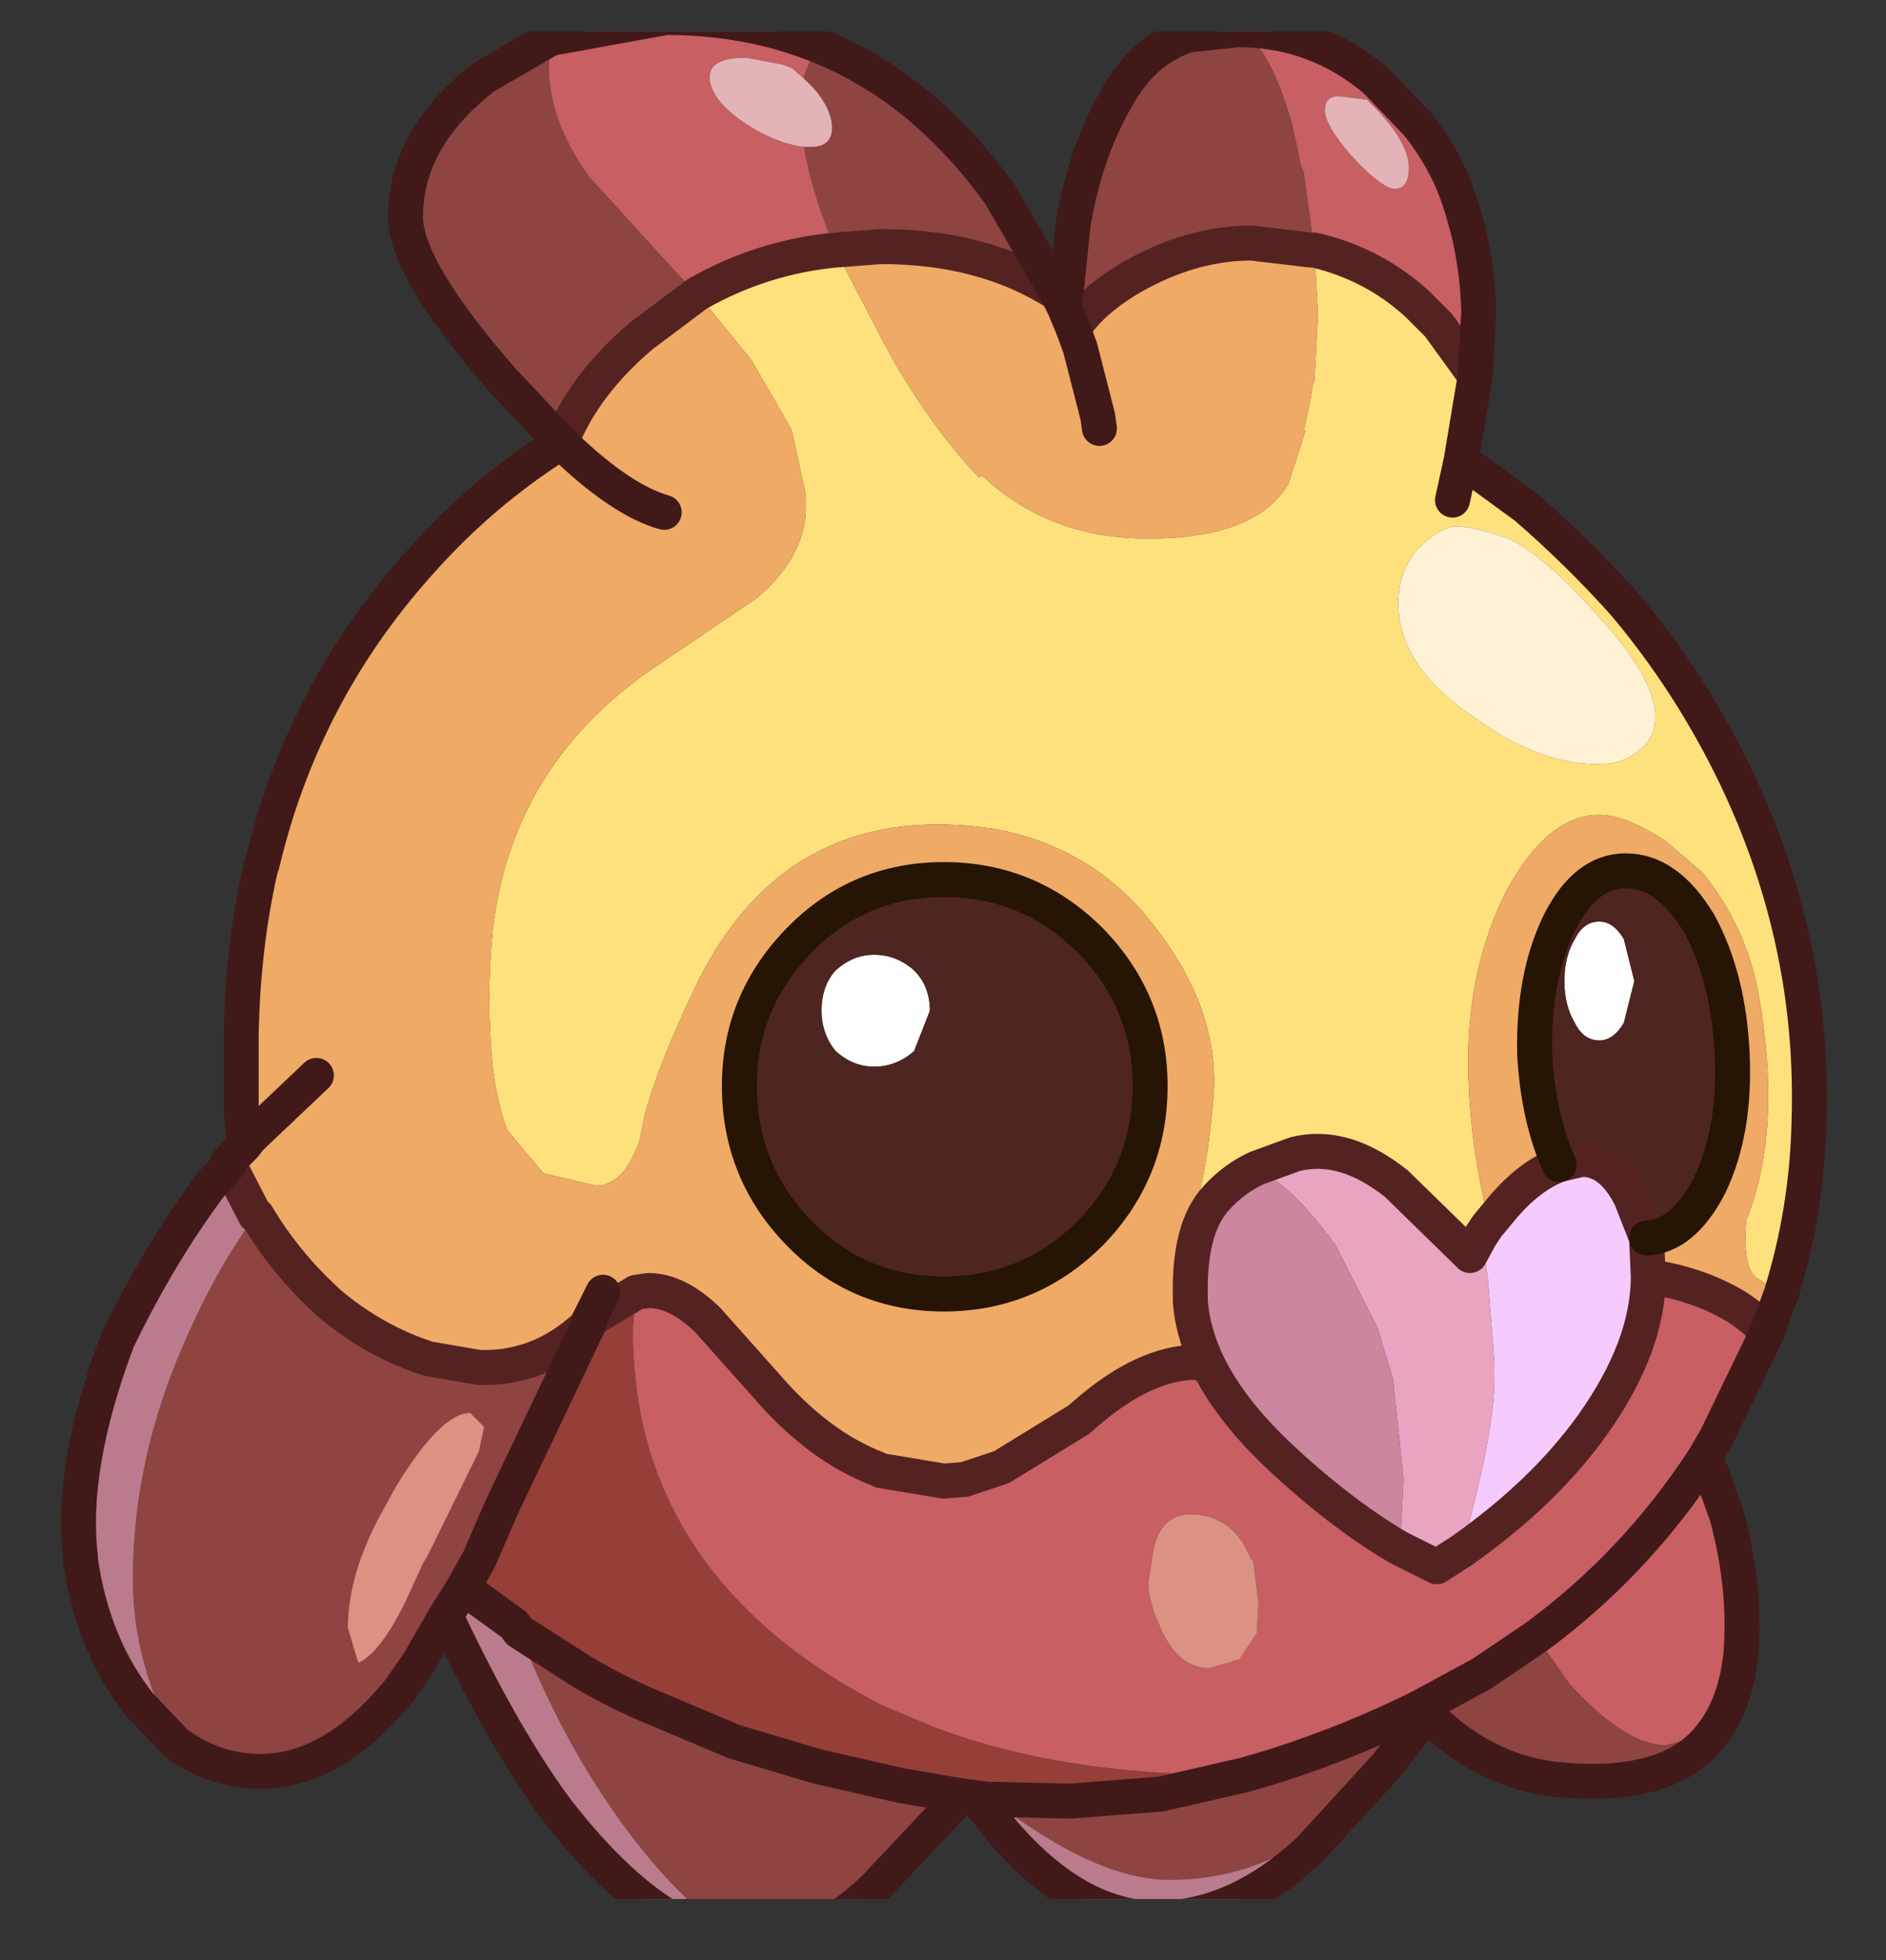 <?xml version="1.0" encoding="UTF-8" standalone="no"?>
<svg xmlns:ffdec="https://www.free-decompiler.com/flash" xmlns:xlink="http://www.w3.org/1999/xlink" ffdec:objectType="frame" height="56.05px" width="53.95px" xmlns="http://www.w3.org/2000/svg">
  <rect width="100%" height="100%" fill="#333333" stroke="none"/>
  <g transform="matrix(1.0, 0.0, 0.0, 1.0, 0.0, 0.9)">
    <clipPath id="clipPath0" transform="matrix(1.0, 0.0, 0.0, 1.0, 0.0, 0.0)">
      <path d="M50.5 0.0 Q53.95 0.0 53.95 3.3 L53.95 50.15 Q53.95 53.4 50.5 53.4 L3.3 53.4 Q0.0 53.4 0.0 50.15 L0.0 3.3 Q0.0 0.0 3.3 0.0 L50.5 0.0" fill="#000000" fill-rule="evenodd" stroke="none"/>
    </clipPath>
    <g clip-path="url(#clipPath0)">
      <use ffdec:characterId="2" height="56.05" transform="matrix(1.0, 0.0, 0.0, 1.0, 1.75, -0.9)" width="50.5" xlink:href="#shape1"/>
    </g>
    <use ffdec:characterId="3" height="53.4" transform="matrix(1.0, 0.0, 0.0, 1.0, 0.0, 0.0)" width="53.95" xlink:href="#shape2"/>
  </g>
  <defs>
    <g id="shape1" transform="matrix(1.0, 0.0, 0.0, 1.0, -1.75, 0.9)">
      <path d="M46.75 27.15 L46.45 28.35 Q46.15 28.85 45.75 28.85 45.3 28.85 45.05 28.35 44.75 27.85 44.75 27.15 44.75 26.45 45.05 25.95 45.3 25.45 45.75 25.45 46.15 25.45 46.45 25.95 L46.75 27.15 M26.6 28.0 L26.15 29.15 Q25.65 29.6 25.0 29.6 24.4 29.6 23.9 29.15 23.5 28.65 23.5 28.0 23.5 27.3 23.9 26.85 24.4 26.4 25.0 26.4 25.65 26.4 26.15 26.85 26.6 27.3 26.6 28.0" fill="#ffffff" fill-rule="evenodd" stroke="none"/>
      <path d="M46.75 27.15 L46.45 25.95 Q46.15 25.45 45.75 25.45 45.3 25.45 45.05 25.95 44.75 26.45 44.75 27.15 44.75 27.85 45.05 28.35 45.3 28.85 45.75 28.85 46.15 28.85 46.45 28.35 L46.75 27.15 M44.6 32.4 Q44.0 31.05 43.9 29.25 43.85 27.05 44.6 25.5 45.35 24.0 46.5 24.0 47.7 24.0 48.6 25.5 49.45 27.05 49.55 29.25 49.65 31.45 48.9 33.0 48.15 34.45 47.1 34.5 L46.65 33.35 Q46.1 32.25 45.25 32.25 L44.6 32.4 M31.2 26.0 Q32.9 27.75 32.9 30.15 32.9 32.6 31.2 34.35 29.45 36.1 27.0 36.1 24.55 36.1 22.85 34.35 21.15 32.6 21.15 30.15 21.15 27.75 22.85 26.0 24.55 24.25 27.0 24.25 29.45 24.25 31.2 26.0 M26.6 28.0 Q26.6 27.3 26.15 26.85 25.65 26.4 25.0 26.4 24.4 26.4 23.9 26.85 23.5 27.3 23.5 28.0 23.5 28.65 23.9 29.15 24.4 29.6 25.0 29.6 25.65 29.6 26.15 29.15 L26.6 28.0" fill="#4e2521" fill-rule="evenodd" stroke="none"/>
      <path d="M30.45 7.9 L30.7 5.5 Q31.05 3.4 32.0 1.8 32.75 0.5 34.0 0.1 L35.4 -0.05 35.55 -0.05 Q36.35 0.55 36.95 2.6 L37.15 3.5 37.2 3.8 37.3 4.05 37.6 6.25 37.5 6.25 35.8 6.05 Q34.2 6.05 32.6 6.9 31.3 7.6 30.7 8.5 L30.45 7.9 M49.0 48.65 Q47.85 50.25 44.75 50.0 42.55 49.85 40.8 48.1 L39.65 49.6 37.7 51.45 Q35.85 52.85 33.45 52.85 31.45 52.85 28.7 50.8 L28.4 50.55 30.6 50.6 33.2 50.4 35.6 49.85 35.95 49.75 36.45 49.6 Q38.65 48.9 40.65 47.9 L42.4 46.95 43.95 45.9 44.9 47.25 Q46.5 49.0 47.65 49.0 L49.0 48.65 M27.5 50.45 L25.05 53.05 Q23.3 54.8 21.15 54.65 19.05 53.15 17.35 50.6 15.9 48.45 14.85 45.75 L16.65 46.9 Q17.65 47.5 18.75 47.95 L21.0 48.9 23.35 49.6 25.75 50.15 27.5 50.45 M12.75 45.3 L12.0 46.6 11.45 47.4 Q9.55 49.75 7.45 49.75 6.15 49.75 5.05 48.95 3.8 46.65 3.8 44.25 3.8 40.7 5.4 37.2 6.2 35.4 7.3 33.85 L7.35 33.85 Q8.15 35.2 9.35 36.3 L9.4 36.35 Q10.7 37.45 12.25 37.95 L13.7 38.2 Q15.3 38.25 16.55 37.2 L16.85 36.95 14.35 42.2 13.7 43.7 13.25 44.5 12.75 45.3 M16.05 11.75 L14.4 10.0 Q11.6 6.8 11.6 5.3 11.6 3.05 13.85 1.3 L15.75 0.2 15.7 1.0 Q15.7 2.55 16.85 4.15 L19.4 6.95 19.95 7.5 18.35 8.7 Q16.7 10.1 16.05 11.75 M23.4 0.4 Q26.4 1.6 28.6 4.65 L30.25 7.5 Q28.15 6.15 25.2 6.15 L23.9 6.25 Q23.2 4.55 23.0 3.3 L23.2 3.3 Q23.8 3.3 23.8 2.75 23.8 2.25 23.3 1.65 L23.0 1.35 23.0 1.25 23.3 0.55 23.4 0.4 M40.8 48.1 L40.65 47.9 40.8 48.1 M11.3 41.65 L11.0 42.2 Q9.95 44.05 9.95 45.65 L10.25 46.65 Q11.0 46.3 11.85 44.35 L12.1 43.8 12.25 43.55 13.7 40.6 13.85 39.9 13.45 39.5 Q12.6 39.5 11.3 41.65" fill="#8f4441" fill-rule="evenodd" stroke="none"/>
      <path d="M42.2 9.85 L41.8 12.25 43.65 13.6 Q45.15 14.9 46.45 16.35 48.35 18.6 49.65 21.3 51.9 26.0 51.75 31.1 51.7 33.7 50.95 36.1 L50.2 35.6 Q49.85 35.25 49.95 34.0 51.0 31.4 50.3 27.5 49.95 25.6 48.7 24.05 L47.65 23.15 Q46.5 22.4 45.75 22.4 44.25 22.4 43.05 24.65 42.0 26.8 42.0 29.4 42.0 31.5 42.5 33.65 L42.55 34.15 42.35 34.45 42.05 35.0 39.95 32.95 Q38.45 31.75 37.05 32.1 L35.95 32.5 Q35.3 32.8 34.8 33.35 34.0 34.2 34.05 36.2 L33.85 36.05 Q33.4 35.7 33.95 34.35 34.5 33.0 34.7 30.6 34.95 28.15 33.15 25.75 31.4 23.35 28.45 22.8 22.45 21.9 19.85 27.4 18.85 29.5 18.45 30.95 L18.3 31.7 Q17.85 33.0 17.05 33.0 L15.55 32.65 14.5 31.4 14.35 30.95 14.2 30.3 14.1 29.7 Q13.9 27.65 14.1 25.65 14.65 21.05 18.55 18.3 L21.65 16.2 Q23.0 15.05 23.05 13.7 L23.05 13.5 23.05 13.3 23.05 13.25 22.65 11.4 21.5 9.4 19.95 7.5 Q21.8 6.45 23.9 6.25 L25.15 8.65 25.55 9.4 Q26.75 11.45 28.0 12.75 L28.1 12.7 Q30.0 14.5 32.85 14.5 35.9 14.5 36.85 12.95 L37.35 11.4 37.3 11.4 37.5 10.45 37.55 10.1 37.6 10.0 37.7 8.1 37.6 6.25 Q39.3 6.65 40.55 7.8 L41.15 8.4 42.2 9.85 M43.15 14.5 Q42.15 14.15 41.65 14.15 41.15 14.2 40.55 14.8 40.0 15.45 40.0 16.35 40.0 18.15 42.15 19.6 44.0 20.95 45.7 20.95 46.45 20.95 46.9 20.55 47.35 20.2 47.35 19.6 47.35 18.5 45.75 16.75 44.15 14.95 43.15 14.5 M41.55 13.4 L41.8 12.25 41.55 13.4" fill="#ffe27c" fill-rule="evenodd" stroke="none"/>
      <path d="M37.6 6.25 L37.3 4.05 37.2 3.8 37.15 3.5 36.95 2.6 Q36.35 0.55 35.55 -0.05 37.7 0.0 39.35 1.4 L40.55 2.65 Q41.15 3.4 41.55 4.3 42.25 6.05 42.3 8.0 L42.2 9.85 41.15 8.4 40.55 7.8 Q39.3 6.65 37.6 6.25 M50.55 37.2 L49.1 40.2 48.75 40.8 48.95 41.2 49.4 42.45 Q49.95 44.5 49.8 46.4 49.65 47.8 49.0 48.65 L47.65 49.0 Q46.5 49.0 44.9 47.25 L43.95 45.9 42.4 46.95 40.65 47.9 Q38.65 48.9 36.45 49.6 L35.95 49.75 35.6 49.85 35.1 49.85 Q30.35 49.85 26.75 48.5 L25.2 47.85 Q23.95 47.2 22.85 46.4 19.3 43.75 18.4 39.9 18.1 38.55 18.1 37.1 L18.2 36.05 18.55 36.0 Q19.35 36.0 20.2 36.8 L20.25 36.85 21.9 38.7 Q23.4 40.45 25.1 41.1 L25.2 41.15 27.0 41.45 27.6 41.4 28.65 41.05 30.85 39.7 31.2 39.4 Q32.75 38.1 34.15 38.05 L34.45 38.1 34.55 38.1 Q35.15 39.35 36.5 40.65 38.3 42.35 40.0 43.35 L41.1 43.9 41.8 43.45 Q44.15 41.8 45.55 39.85 47.15 37.6 47.15 35.6 48.55 35.8 49.65 36.45 50.2 36.8 50.55 37.2 M15.75 0.2 L19.05 -0.4 Q21.4 -0.4 23.4 0.4 L23.3 0.55 23.0 1.25 23.0 1.35 22.65 1.05 22.4 0.95 21.35 0.75 Q20.3 0.75 20.3 1.3 20.3 1.95 21.35 2.65 22.2 3.2 23.0 3.3 23.2 4.55 23.9 6.25 21.8 6.45 19.95 7.5 L19.4 6.95 16.85 4.15 Q15.7 2.55 15.7 1.0 L15.75 0.2 M48.75 40.8 Q46.8 43.8 43.95 45.9 46.8 43.8 48.75 40.8 M39.1 1.95 L38.3 1.85 Q37.9 1.85 37.9 2.25 37.9 2.7 38.7 3.6 39.55 4.5 39.9 4.5 40.3 4.5 40.3 3.9 40.3 3.1 39.1 1.95 M35.3 42.9 Q34.8 42.4 34.05 42.4 33.1 42.4 32.95 43.7 L32.85 44.35 Q32.85 44.9 33.2 45.65 33.7 46.8 34.6 46.8 L35.45 46.55 35.95 45.8 36.0 44.95 35.85 43.75 35.8 43.7 35.55 43.2 35.3 42.9" fill="#c85f63" fill-rule="evenodd" stroke="none"/>
      <path d="M43.15 14.5 Q44.15 14.95 45.75 16.75 47.35 18.5 47.35 19.6 47.35 20.2 46.9 20.55 46.45 20.95 45.7 20.95 44.0 20.95 42.15 19.6 40.0 18.15 40.0 16.35 40.0 15.45 40.55 14.8 41.15 14.2 41.65 14.15 42.15 14.15 43.15 14.5" fill="#fff2d5" fill-rule="evenodd" stroke="none"/>
      <path d="M30.45 7.9 L30.7 8.5 Q31.3 7.6 32.6 6.9 34.2 6.05 35.8 6.05 L37.5 6.25 37.6 6.25 37.7 8.1 37.6 10.0 37.55 10.1 37.5 10.45 37.3 11.4 37.35 11.4 36.85 12.95 Q35.9 14.5 32.85 14.5 30.0 14.5 28.1 12.7 L28.0 12.75 Q26.75 11.45 25.55 9.4 L25.15 8.65 23.9 6.25 25.2 6.15 Q28.15 6.15 30.25 7.5 L30.45 7.9 M50.95 36.1 L50.55 37.2 Q50.2 36.8 49.65 36.45 48.55 35.8 47.15 35.6 L47.1 34.5 Q48.15 34.45 48.9 33.0 49.65 31.45 49.55 29.25 49.45 27.05 48.6 25.5 47.7 24.0 46.5 24.0 45.35 24.0 44.6 25.5 43.85 27.05 43.9 29.25 44.0 31.05 44.6 32.4 43.8 32.7 43.05 33.55 L42.55 34.15 42.5 33.65 Q42.0 31.5 42.0 29.4 42.0 26.8 43.05 24.65 44.25 22.4 45.75 22.4 46.5 22.4 47.65 23.15 L48.7 24.05 Q49.95 25.6 50.3 27.5 51.0 31.4 49.95 34.0 49.85 35.25 50.2 35.6 L50.95 36.1 M6.55 32.4 L6.5 32.35 7.0 31.85 6.9 30.95 6.9 29.65 6.9 28.65 Q6.95 26.15 7.45 23.95 L7.5 23.8 Q8.65 18.95 11.95 15.25 13.75 13.2 16.05 11.75 16.7 10.1 18.35 8.7 L19.95 7.5 21.5 9.4 22.65 11.4 23.05 13.25 23.05 13.3 23.05 13.5 23.05 13.7 Q23.0 15.05 21.65 16.2 L18.55 18.3 Q14.65 21.05 14.1 25.65 13.9 27.65 14.1 29.7 L14.2 30.3 14.35 30.95 14.5 31.4 15.55 32.65 17.05 33.0 Q17.85 33.0 18.3 31.7 L18.45 30.95 Q18.85 29.5 19.85 27.4 22.45 21.9 28.45 22.8 31.4 23.35 33.15 25.75 34.95 28.15 34.7 30.6 34.5 33.0 33.95 34.35 33.4 35.7 33.85 36.05 L34.05 36.2 34.05 36.3 Q34.1 37.1 34.5 38.0 L34.55 38.1 34.45 38.1 34.15 38.05 Q32.75 38.1 31.2 39.4 L30.85 39.7 28.65 41.05 27.6 41.4 27.0 41.45 25.2 41.15 25.1 41.1 Q23.4 40.45 21.9 38.7 L20.25 36.85 20.2 36.8 Q19.35 36.0 18.55 36.0 L18.2 36.05 16.95 36.8 16.85 36.85 16.85 36.95 16.55 37.2 Q15.3 38.25 13.7 38.2 L12.25 37.95 Q10.7 37.45 9.4 36.35 L9.35 36.3 Q8.15 35.2 7.35 33.85 L7.3 33.85 6.55 32.4 M31.45 11.35 L31.4 11.0 30.9 9.05 30.7 8.5 30.9 9.05 31.4 11.0 31.45 11.35 M19.0 13.75 Q17.75 13.4 16.05 11.75 17.75 13.4 19.0 13.75 M17.25 36.05 L16.85 36.85 17.25 36.05 M7.0 31.85 L7.15 31.65 9.05 29.85 7.15 31.65 7.0 31.85 M31.2 26.0 Q29.45 24.25 27.0 24.25 24.55 24.25 22.85 26.0 21.15 27.75 21.15 30.15 21.15 32.6 22.85 34.35 24.55 36.1 27.0 36.1 29.45 36.1 31.2 34.35 32.9 32.6 32.9 30.15 32.9 27.75 31.2 26.0" fill="#f0ab66" fill-rule="evenodd" stroke="none"/>
      <path d="M42.35 34.45 L42.55 34.15 43.05 33.55 Q43.8 32.7 44.6 32.4 L45.25 32.25 Q46.1 32.25 46.65 33.35 L47.1 34.5 47.15 35.6 Q47.15 37.6 45.55 39.85 44.15 41.8 41.8 43.45 42.75 40.1 42.75 38.5 L42.75 38.05 42.55 35.55 42.35 34.45" fill="#f6ccfe" fill-rule="evenodd" stroke="none"/>
      <path d="M35.95 32.5 L37.05 32.1 Q38.45 31.75 39.95 32.95 L42.05 35.0 42.35 34.45 42.55 35.55 42.75 38.05 42.75 38.5 Q42.75 40.1 41.8 43.45 L41.1 43.9 40.0 43.35 40.05 43.3 40.15 41.4 39.85 38.55 39.4 37.05 38.2 34.7 Q37.05 33.1 35.95 32.5" fill="#eaa5c2" fill-rule="evenodd" stroke="none"/>
      <path d="M39.1 1.95 Q40.3 3.1 40.3 3.9 40.3 4.5 39.9 4.5 39.55 4.5 38.7 3.6 37.9 2.7 37.9 2.25 37.9 1.85 38.3 1.85 L39.1 1.95 M23.0 1.35 L23.3 1.65 Q23.8 2.25 23.8 2.75 23.8 3.3 23.2 3.3 L23.0 3.3 Q22.2 3.2 21.35 2.65 20.3 1.95 20.3 1.3 20.3 0.75 21.35 0.75 L22.4 0.95 22.65 1.05 23.0 1.35" fill="#e4b4b9" fill-rule="evenodd" stroke="none"/>
      <path d="M27.9 50.5 L27.5 50.45 25.75 50.15 23.35 49.6 21.0 48.9 18.75 47.95 Q17.65 47.5 16.65 46.9 L14.85 45.75 14.7 45.55 13.25 44.5 13.7 43.7 14.35 42.2 16.85 36.95 16.85 36.85 16.95 36.8 18.2 36.05 18.1 37.1 Q18.1 38.55 18.4 39.9 19.3 43.75 22.85 46.4 23.95 47.2 25.2 47.85 L26.75 48.5 Q30.35 49.85 35.1 49.85 L35.6 49.85 33.2 50.4 30.6 50.6 28.4 50.55 28.25 50.55 27.9 50.5" fill="#963f38" fill-rule="evenodd" stroke="none"/>
      <path d="M39.65 49.6 L37.45 52.0 Q35.35 53.95 33.1 53.95 30.85 53.95 28.75 51.55 L27.9 50.5 28.25 50.55 28.4 50.55 28.7 50.8 Q31.45 52.85 33.45 52.85 35.85 52.85 37.7 51.45 L39.65 49.6 M21.15 54.65 L20.9 54.6 Q18.6 54.25 16.0 50.95 14.45 48.9 12.75 45.3 L13.25 44.5 14.7 45.55 14.85 45.75 Q15.9 48.45 17.35 50.6 19.05 53.15 21.15 54.65 M5.05 48.95 L4.0 47.85 Q2.65 46.15 2.3 43.7 L2.3 43.6 Q2.0 41.05 3.35 37.45 4.55 34.95 6.05 32.95 L6.55 32.4 7.3 33.85 Q6.2 35.4 5.4 37.2 3.8 40.7 3.8 44.25 3.8 46.65 5.05 48.95" fill="#bb7c8d" fill-rule="evenodd" stroke="none"/>
      <path d="M11.3 41.65 Q12.6 39.5 13.45 39.5 L13.85 39.9 13.7 40.6 12.25 43.55 12.1 43.8 11.85 44.35 Q11.0 46.3 10.25 46.65 L9.95 45.65 Q9.95 44.05 11.0 42.2 L11.3 41.65 M35.3 42.9 L35.55 43.2 35.8 43.7 35.85 43.75 36.0 44.95 35.95 45.8 35.45 46.55 34.6 46.8 Q33.7 46.8 33.2 45.65 32.85 44.9 32.85 44.35 L32.95 43.7 Q33.1 42.4 34.05 42.4 34.8 42.4 35.3 42.9" fill="#dc9384" fill-rule="evenodd" stroke="none"/>
      <path d="M34.05 36.2 Q34.0 34.2 34.8 33.35 35.3 32.8 35.95 32.5 37.05 33.1 38.2 34.7 L39.4 37.05 39.85 38.55 40.15 41.4 40.05 43.3 40.0 43.35 Q38.3 42.35 36.5 40.65 35.15 39.35 34.55 38.1 L34.5 38.0 Q34.1 37.1 34.05 36.3 L34.05 36.2" fill="#cd879f" fill-rule="evenodd" stroke="none"/>
      <path d="M30.7 8.5 Q31.3 7.6 32.6 6.9 34.2 6.05 35.8 6.05 L37.5 6.25 37.6 6.25 Q39.3 6.65 40.55 7.8 L41.15 8.4 42.2 9.85 M23.9 6.25 Q21.8 6.45 19.95 7.5 L18.35 8.7 Q16.7 10.1 16.05 11.75 M34.05 36.2 Q34.0 34.2 34.8 33.35 35.3 32.8 35.95 32.5 L37.05 32.1 Q38.45 31.75 39.95 32.95 L42.05 35.0 42.35 34.45 42.55 34.15 43.05 33.55 Q43.8 32.7 44.6 32.4 L45.25 32.25 Q46.1 32.25 46.65 33.35 L47.1 34.5 47.15 35.6 Q48.55 35.8 49.65 36.45 50.2 36.8 50.55 37.2 M41.8 43.45 Q44.15 41.8 45.55 39.85 47.15 37.6 47.15 35.6 M41.8 43.45 L41.1 43.9 40.0 43.35 Q38.3 42.35 36.5 40.65 35.15 39.35 34.55 38.1 L34.45 38.1 34.15 38.05 Q32.75 38.1 31.2 39.4 L30.85 39.7 28.65 41.05 27.6 41.4 27.0 41.45 25.2 41.15 25.1 41.1 Q23.4 40.45 21.9 38.7 L20.25 36.85 20.2 36.8 Q19.35 36.0 18.55 36.0 L18.2 36.05 16.95 36.8 16.85 36.85 M23.9 6.25 L25.2 6.15 Q28.15 6.15 30.25 7.5 M7.3 33.85 L7.35 33.85 Q8.15 35.2 9.35 36.3 L9.4 36.35 Q10.7 37.45 12.25 37.95 L13.7 38.2 Q15.3 38.25 16.55 37.2 L16.85 36.95 M6.55 32.4 L7.3 33.85 M34.05 36.2 L34.05 36.3 Q34.1 37.1 34.5 38.0 L34.55 38.1" fill="none" stroke="#552222" stroke-linecap="round" stroke-linejoin="round" stroke-width="1.0"/>
      <path d="M47.1 34.5 Q48.15 34.45 48.9 33.0 49.65 31.45 49.55 29.25 49.45 27.05 48.6 25.5 47.7 24.0 46.5 24.0 45.35 24.0 44.6 25.5 43.85 27.05 43.9 29.25 44.0 31.05 44.6 32.4 M31.2 26.0 Q29.45 24.25 27.0 24.25 24.55 24.25 22.85 26.0 21.15 27.75 21.15 30.15 21.15 32.6 22.85 34.35 24.55 36.1 27.0 36.1 29.45 36.1 31.2 34.35 32.9 32.6 32.9 30.15 32.9 27.75 31.2 26.0" fill="none" stroke="#261404" stroke-linecap="round" stroke-linejoin="round" stroke-width="1.0"/>
      <path d="M35.55 -0.05 L35.4 -0.05 34.0 0.1 Q32.75 0.5 32.0 1.8 31.05 3.4 30.7 5.5 L30.45 7.9 30.7 8.5 30.9 9.05 31.4 11.0 31.45 11.35 M35.55 -0.05 Q37.7 0.0 39.35 1.4 L40.55 2.65 Q41.15 3.4 41.55 4.3 42.25 6.05 42.3 8.0 L42.2 9.85 41.8 12.25 43.65 13.6 Q45.15 14.9 46.45 16.35 48.35 18.6 49.65 21.3 51.9 26.0 51.75 31.1 51.7 33.7 50.95 36.1 L50.55 37.2 49.1 40.2 48.75 40.8 48.95 41.2 49.4 42.45 Q49.95 44.5 49.8 46.4 49.65 47.8 49.0 48.65 47.85 50.25 44.75 50.0 42.55 49.85 40.8 48.1 L39.65 49.6 37.45 52.0 Q35.35 53.95 33.1 53.95 30.85 53.95 28.75 51.55 L27.9 50.5 27.5 50.45 25.05 53.05 Q23.3 54.8 21.15 54.65 L20.9 54.6 Q18.6 54.25 16.0 50.95 14.45 48.9 12.75 45.3 L12.0 46.6 11.45 47.4 Q9.55 49.75 7.45 49.75 6.15 49.75 5.05 48.95 L4.0 47.85 Q2.65 46.15 2.3 43.7 L2.3 43.6 Q2.0 41.05 3.35 37.45 4.55 34.95 6.05 32.95 L6.55 32.4 6.5 32.35 7.0 31.85 6.9 30.95 6.9 29.65 6.9 28.65 Q6.95 26.15 7.45 23.95 L7.5 23.8 Q8.65 18.95 11.95 15.25 13.75 13.2 16.05 11.75 L14.4 10.0 Q11.6 6.8 11.6 5.3 11.6 3.05 13.85 1.3 L15.75 0.2 19.05 -0.4 Q21.4 -0.4 23.4 0.4 26.4 1.6 28.6 4.65 L30.25 7.5 30.45 7.9 M41.8 12.25 L41.55 13.4 M40.65 47.9 L40.8 48.1 M43.95 45.9 L42.4 46.95 40.65 47.9 Q38.65 48.9 36.45 49.6 L35.95 49.75 35.6 49.85 33.2 50.4 30.6 50.6 28.4 50.55 28.25 50.55 27.9 50.5 M43.95 45.9 Q46.8 43.8 48.75 40.8 M16.05 11.75 Q17.75 13.4 19.0 13.75 M16.85 36.85 L16.85 36.95 14.35 42.2 13.7 43.7 13.25 44.5 14.7 45.55 14.85 45.75 16.65 46.9 Q17.65 47.5 18.75 47.95 L21.0 48.9 23.35 49.6 25.75 50.15 27.5 50.45 M16.85 36.85 L17.25 36.05 M9.05 29.85 L7.15 31.65 7.0 31.85 M12.75 45.3 L13.25 44.5" fill="none" stroke="#411919" stroke-linecap="round" stroke-linejoin="round" stroke-width="1.0"/>
    </g>
    <g id="shape2" transform="matrix(1.0, 0.0, 0.0, 1.0, 0.0, 0.0)">
      <path d="M50.5 0.0 Q53.95 0.0 53.95 3.3 L53.95 50.15 Q53.95 53.4 50.5 53.4 L3.3 53.4 Q0.0 53.4 0.0 50.15 L0.0 3.3 Q0.0 0.0 3.3 0.0 L50.5 0.0" fill="#000000" fill-opacity="0.004" fill-rule="evenodd" stroke="none"/>
    </g>
  </defs>
</svg>
